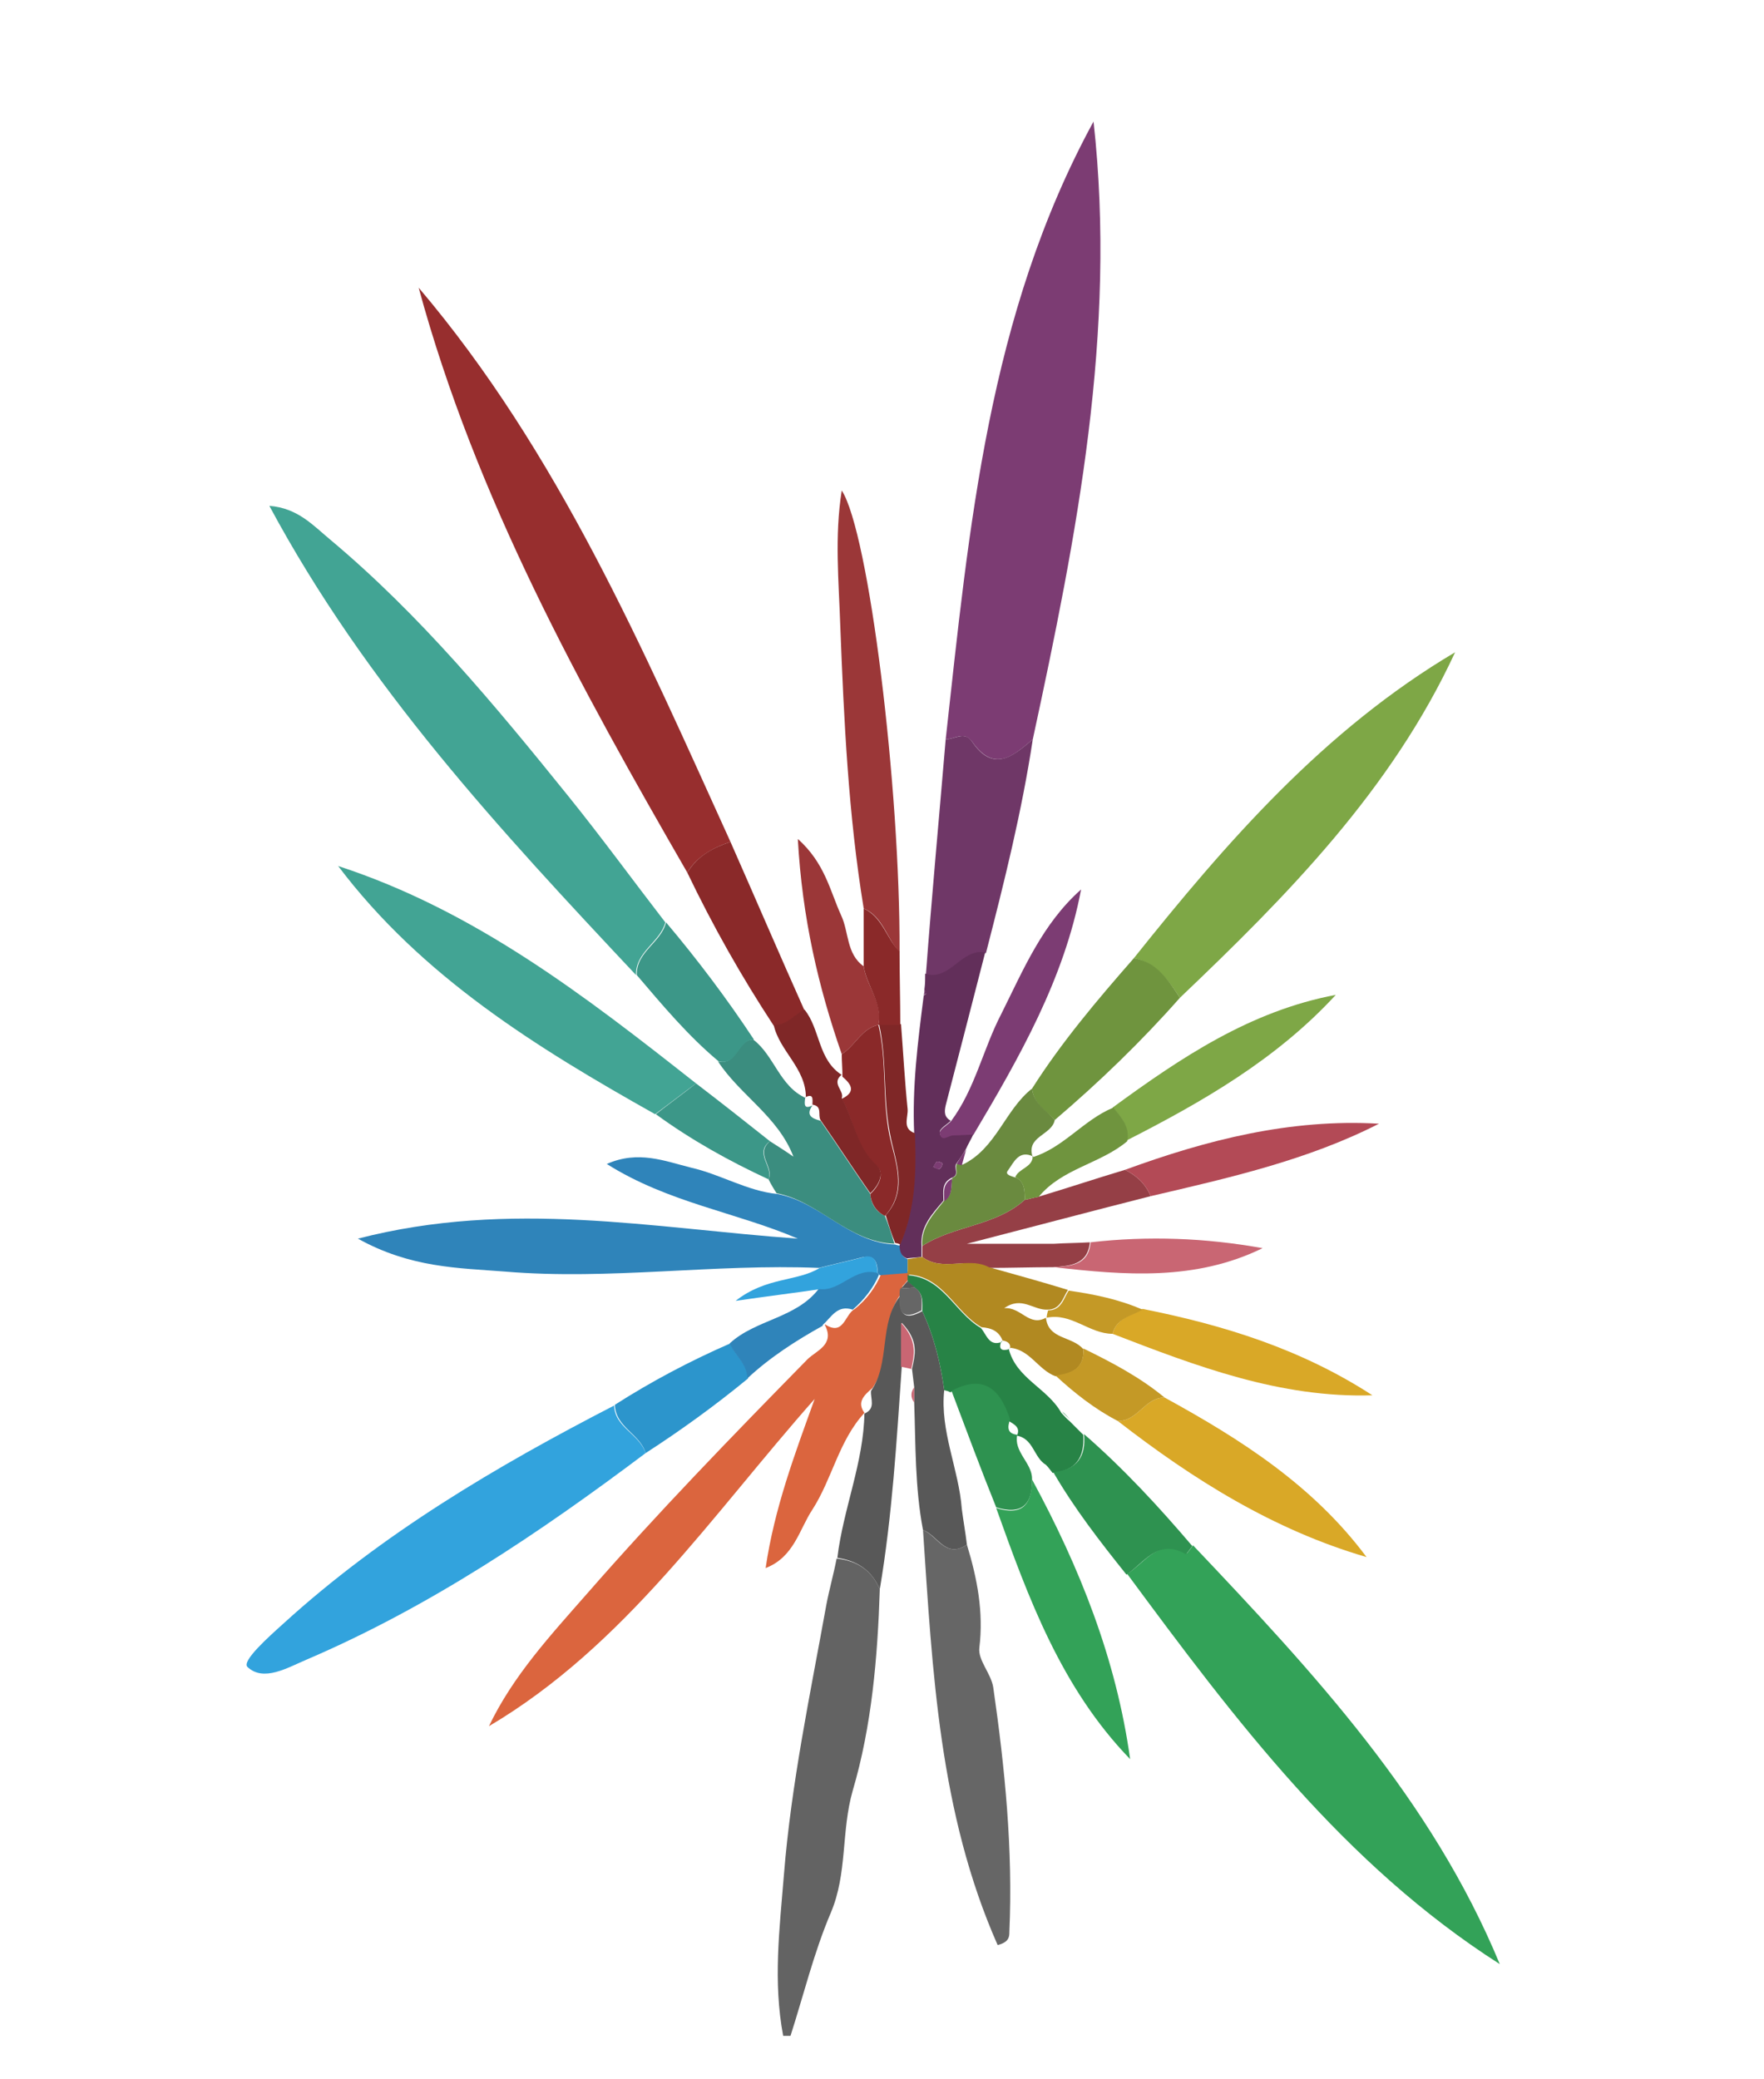 <?xml version="1.0" encoding="utf-8"?>
<!-- Generator: Adobe Illustrator 22.0.1, SVG Export Plug-In . SVG Version: 6.00 Build 0)  -->
<svg version="1.1" id="Layer_1" xmlns="http://www.w3.org/2000/svg" xmlns:xlink="http://www.w3.org/1999/xlink" x="0px" y="0px"
	 viewBox="0 0 241 284" style="enable-background:new 0 0 241 284;" xml:space="preserve">
<style type="text/css">
	.st0{fill:#636363;}
	.st1{fill:#7C3C73;}
	.st2{fill:#972E2E;}
	.st3{fill:#33A258;}
	.st4{fill:#42A494;}
	.st5{fill:#DB653E;}
	.st6{fill:#2F84BA;}
	.st7{fill:#32A3DD;}
	.st8{fill:#7EA746;}
	.st9{fill:#666666;}
	.st10{fill:#9B3738;}
	.st11{fill:#6F3767;}
	.st12{fill:#585858;}
	.st13{fill:#D9A827;}
	.st14{fill:#3B8D7F;}
	.st15{fill:#622F5A;}
	.st16{fill:#278346;}
	.st17{fill:#6F943E;}
	.st18{fill:#8A2929;}
	.st19{fill:#953F46;}
	.st20{fill:#B34A56;}
	.st21{fill:#2E9250;}
	.st22{fill:#B18921;}
	.st23{fill:#3C9788;}
	.st24{fill:#6A8A3F;}
	.st25{fill:#2C95CC;}
	.st26{fill:#C96673;}
	.st27{fill:#7F2727;}
	.st28{fill:#C49926;}
</style>
<g>
	<g>
		<path class="st0" d="M120.2,217.1c-0.3,9.3-1.1,18.7-3.7,27.5c-1.6,5.6-0.7,11.3-3,16.7c-2.3,5.4-3.7,11.2-5.5,16.8
			c-0.3,0-0.7,0-1,0c-1.4-7.4-0.5-14.6,0.1-22c1-12.5,3.6-24.7,5.8-36.9c0.4-2.1,1-4.2,1.4-6.3C117.1,213.2,119.1,214.5,120.2,217.1
			z"/>
		<path class="st1" d="M129.2,101c3.2-28.9,5.8-58,20.2-84.4c3.2,28.8-2.3,56.6-8.3,84.4c-2.7,2.3-5.3,4.6-8.3,0.3
			C131.7,99.8,130.4,101,129.2,101z"/>
		<path class="st2" d="M93.9,119.2C79.2,93.7,65,68,57.2,39.3C76.3,61.8,87.8,88.6,99.8,115C97.4,115.8,95.2,117,93.9,119.2z"/>
		<path class="st3" d="M163,211.1c16.4,17.3,32.6,34.7,41.9,57.2c-21.3-13.6-36.2-33.4-50.9-53.3c2.5-1.6,4.3-5,8.1-2.8
			C162.2,212.2,162.7,211.5,163,211.1z"/>
		<path class="st4" d="M86.9,133.2C68.4,113.5,50,93.7,36.8,69.1c3.9,0.3,6,2.7,8.3,4.6c12.3,10.3,22.5,22.6,32.5,35
			c4.6,5.7,8.9,11.6,13.3,17.3C90.2,128.7,86.8,130,86.9,133.2z"/>
		<path class="st5" d="M118.1,193c-3.5,3.8-4.4,9-7.1,13.2c-1.8,2.7-2.5,6.5-6.4,8c1.2-8.2,4-15.6,6.7-23.1
			c-14,15.8-25.9,33.7-44.5,44.7c3.3-6.9,8.4-12.4,13.4-18.1c9.6-11,19.8-21.5,30.1-32c1.2-1.2,3.8-2,2.4-4.7c0,0,0-0.1,0-0.1
			c2.6,1.7,2.7-1.4,4.1-2.1c1.6-1.3,2.8-2.9,3.6-4.8c1.3-0.1,2.6-0.2,3.8-0.3c0,0.3,0,0.7,0,1c-0.3,0.3-0.6,0.7-0.9,1
			c-0.1,0.3-0.2,0.6-0.1,0.9c-3,3.8-1.3,9.1-4,13C117.9,190.7,117.1,191.6,118.1,193L118.1,193z"/>
		<path class="st6" d="M124,173.9c-1.3,0.1-2.6,0.2-3.8,0.3c0,0-0.3-0.3-0.3-0.3c0-1.5-0.4-2.6-2.3-2.1c-1.9,0.5-3.8,0.9-5.7,1.4
			c-14.3-0.6-28.6,1.7-42.9,0.5c-6.4-0.5-12.9-0.5-20.1-4.5c20.9-5.4,40.4-1.4,60.1,0c-8.4-3.6-17.7-4.9-26.1-10.2
			c4.3-1.9,7.9-0.4,11.5,0.5c4,0.9,7.7,3.2,11.8,3.6c5.9,1.1,9.9,6.7,16.1,6.9c0.2,0.1,0.5,0.1,0.7,0.2c0,0.8,0.2,1.5,1,1.8
			C124,172.6,124,173.3,124,173.9L124,173.9z"/>
		<path class="st7" d="M88.2,198.5c-14.5,10.9-29.5,21-46.3,28.2c-2.6,1.1-5.9,3.1-8.1,1c-0.8-0.8,2.9-4.1,4.9-5.9
			c13.5-12.3,29.1-21.5,45.2-29.8C84,195,87.4,195.9,88.2,198.5z"/>
		<path class="st8" d="M154.9,130.9c12.7-15.9,26-31.2,43.9-41.8c-8.7,18.8-22.9,33.2-37.6,47.2C159.6,133.9,158,131.5,154.9,130.9z
			"/>
		<path class="st4" d="M89.5,152.2c-16.2-9.1-31.9-18.8-43.3-33.9c18.7,6.1,33.8,17.8,48.9,29.7C93.2,149.4,91.4,150.8,89.5,152.2z"
			/>
		<path class="st9" d="M132.1,211c1.4,4.6,2.3,9.2,1.7,14.1c-0.2,1.7,1.6,3.5,1.9,5.4c1.6,11.1,2.7,22.2,2.2,33.4
			c0,0.6,0,1.4-1.6,1.8c-8-18.1-8.9-37.4-10.2-56.7C128,209.7,129.2,213,132.1,211z"/>
		<path class="st10" d="M118,124.1c-2.1-12.8-2.7-25.7-3.2-38.6c-0.2-6.1-0.8-12.2,0.2-18.5c3.7,5.7,8,40.5,7.9,63.1
			C121.1,128.1,120.6,125.2,118,124.1z"/>
		<path class="st11" d="M129.2,101c1.2,0,2.6-1.2,3.6,0.3c2.9,4.3,5.6,2,8.3-0.3c-1.5,9.9-3.9,19.5-6.4,29.2
			c-3.3-0.6-4.8,3.9-8.2,2.9C127.3,122.4,128.3,111.7,129.2,101z"/>
		<path class="st12" d="M132.1,211c-2.9,2-4-1.3-6-2c-1.1-5.8-1-11.6-1.2-17.4c0-0.7,0-1.4,0-2.1c-0.1-0.8-0.2-1.7-0.3-2.5
			c0.4-1.9,1-3.8-1.4-6.3c0,2.8,0,4.4,0,6c-0.7,10.2-1.3,20.3-3,30.4c-1.1-2.6-3.1-3.9-5.8-4.3c0.8-6.7,3.6-13,3.7-19.8
			c0,0,0,0.1,0,0.1c1.6-0.7,0.8-2,0.9-3.1c2.7-3.9,1-9.2,4-13c-0.2,2.4,0.5,3.5,3,2.1c1.6,3.4,2.5,7.1,3,10.8
			c-0.6,5.6,2,10.8,2.4,16.2C131.6,207.7,131.9,209.3,132.1,211z"/>
		<path class="st3" d="M141,202.1c6.5,12,11.5,24.5,13.4,38.2c-9.4-9.7-13.9-22-18.3-34.3C139.6,207.1,141,205.6,141,202.1z"/>
		<path class="st13" d="M159.1,190.9c10.4,5.7,20.3,12,27.6,21.8c-12.7-3.7-23.7-10.6-34-18.6C155.4,194.2,156.4,190.9,159.1,190.9z
			"/>
		<path class="st14" d="M122.2,169.9c-6.3-0.2-10.3-5.8-16.1-6.9c-0.4-0.6-0.8-1.3-1.1-1.9c0.8-1.7-1.9-3.5,0.2-5.2
			c1.1,0.7,2.2,1.4,3.2,2.1c-2.1-5.5-7.3-8.4-10.3-13c2.6,0.6,2.6-3,4.8-3c2.9,2.2,3.6,6.4,7.2,8c0,0-0.1,0-0.1,0
			c-0.1,0.8-0.2,1.6,1,1l0,0c-1,1.4,0,1.8,1.1,2.1c2.3,3.3,4.5,6.7,6.8,10c0.1,1.4,0.8,2.4,2,3C121.4,167.3,121.8,168.6,122.2,169.9
			z"/>
		<path class="st15" d="M126.4,133c3.4,1.1,4.9-3.5,8.2-2.9c-1.8,7-3.6,14-5.4,20.9c-0.2,0.9-0.2,1.6,0.7,2.1
			c-0.5,0.5-1.6,1.1-1.5,1.6c0.2,1.3,1.2,0.3,1.8,0.3c0.9,0,1.9,0,2.8-0.1c-0.3,0.7-0.7,1.3-1,2c-0.4,0.7-0.8,1.3-1.3,2
			c-0.5,0.6,0.5,1.6-0.7,2c-1.4,0.7-1.1,1.9-1.1,3.1c-1.5,1.8-3.2,3.5-3,6.2c0,0.5,0,1,0,1.5c-0.7,0.1-1.3,0.1-2,0.2
			c-0.8-0.3-1-1-1-1.8c2.1-4.9,2.2-10,2-15.2c-0.3-6.4,0.5-12.6,1.3-18.9c0.1-0.1,0.3-0.2,0.3-0.2c0-0.2-0.1-0.5-0.2-0.7
			C126.4,134.4,126.4,133.7,126.4,133z M128.8,158.9c-0.3-0.1-0.6-0.3-0.8-0.2c-0.2,0.1-0.3,0.5-0.5,0.7c0.3,0.1,0.6,0.3,0.8,0.3
			C128.6,159.6,128.7,159.2,128.8,158.9z"/>
		<path class="st16" d="M129,189.9c-0.5-3.7-1.4-7.4-3-10.8c0-1.1,0.2-2.3-0.9-3.1c-0.4-0.3-0.7-0.6-1.1-0.9c0-0.3,0-0.7,0-1
			c0,0-0.1,0.1-0.1,0.1c4.9,0.2,6.5,5.1,10.1,7.2c0.8,0.9,1.1,2.6,2.9,1.9l-0.1-0.1c-0.4,1.1,0,1.4,1.1,1.1l-0.1-0.1
			c1,4.1,5.3,5.4,7.2,8.8c0.4,0.4,0.7,0.8,1.1,1.1c0,0-0.1-0.1-0.1-0.1c0.4,0.4,0.7,0.7,1.1,1.1c0,0-0.1-0.1-0.1-0.1
			c0.4,0.4,0.7,0.7,1.1,1.1c0,0-0.1-0.1-0.1-0.1c0.2,3.1-1,4.9-4.2,5.2c0,0,0,0,0,0c-0.3-0.4-0.6-0.8-0.9-1.1c-1.7-1-1.7-3.7-4.1-4
			c0,0,0.1,0.1,0.1,0.1c0.6-1.2-0.3-1.6-1.1-2.1c-1.4-4-3.5-6.3-8-3.9C129.6,190,129.3,190,129,189.9z"/>
		<path class="st8" d="M152,151.3c9.3-6.8,18.8-13.2,30.5-15.4c-8.1,8.8-18.2,14.6-28.6,19.9C154.3,153.9,153.2,152.6,152,151.3z"/>
		<path class="st17" d="M154.9,130.9c3.2,0.5,4.7,3,6.3,5.4c-5.3,6-11,11.5-17.1,16.7c-1.2-1.3-2.9-2.2-3.1-4.3
			C145,142.4,149.9,136.6,154.9,130.9z"/>
		<path class="st13" d="M156.1,178.8c11.1,2.2,21.7,5.5,31.4,11.8c-12.6,0.4-24.1-4-35.5-8.4C152.5,180.1,154.5,179.7,156.1,178.8z"
			/>
		<path class="st18" d="M93.9,119.2c1.4-2.3,3.5-3.4,5.9-4.2c3.4,7.7,6.7,15.4,10.1,23c-1.4,0.7-2.4,2.2-4.2,2.1
			C101.3,133.4,97.4,126.5,93.9,119.2z"/>
		<path class="st19" d="M126,171.7c0-0.5,0-1,0-1.5c4.3-2.8,10-2.7,14-6.3c0.6-0.1,1.2-0.3,1.8-0.4c4-1.2,7.9-2.5,11.9-3.7
			c1.6,0.8,2.8,1.9,3.5,3.6c-7.9,2-15.8,4.1-25.1,6.5c4.6,0,7.7,0,10.8,0c0.4,0,0.8,0,1.1,0c1.6-0.1,3.3-0.1,4.9-0.2
			c-0.3,3.1-2.7,3.2-5,3.4c-3,0-5.9,0.1-8.9,0.1C132.2,171.6,128.8,173.8,126,171.7z"/>
		<path class="st1" d="M133,155c-0.9,0-1.9,0.1-2.8,0.1c-0.6,0-1.6,1-1.8-0.3c-0.1-0.5,1-1.1,1.5-1.6c3.3-4.4,4.4-9.9,6.9-14.7
			c3-6,5.6-12.3,10.9-17C145.4,133.7,139.3,144.4,133,155z"/>
		<path class="st20" d="M157.2,163.4c-0.7-1.7-1.9-2.8-3.5-3.6c11.2-4.1,22.6-7,34.7-6.3C178.6,158.5,167.9,160.9,157.2,163.4z"/>
		<path class="st21" d="M143.9,201.1c3.2-0.3,4.5-2.1,4.2-5.2c5.4,4.7,10.2,9.9,14.8,15.3c-0.3,0.4-0.8,1.1-0.9,1.1
			c-3.8-2.2-5.7,1.2-8.1,2.8C150.3,210.6,146.8,206.1,143.9,201.1z"/>
		<path class="st22" d="M126,171.7c2.8,2.1,6.3-0.1,9.1,1.4c3.6,1,7.2,2,10.8,3.1c-0.7,1.1-1,2.7-2.8,2.7c-1.9,0.1-3.5-1.9-5.9-0.2
			c2.3-0.2,3.4,2.6,5.7,1.3l0,0c0.3,3,3.6,2.5,5.1,4.3c0.2,2.7-1.7,3.4-3.8,3.7c-2.4-0.9-3.5-3.7-6.3-3.9l0.1,0.1
			c0.1-0.8-0.5-1-1.1-1.1c0,0,0.1,0.1,0.1,0.1c-0.5-1.4-1.6-1.8-2.9-1.9c-3.6-2-5.2-7-10.1-7.2c0-0.7,0-1.4,0-2.1
			C124.6,171.9,125.3,171.8,126,171.7z"/>
		<path class="st10" d="M115,144c-3.2-9.2-5.4-18.6-6-29.4c3.7,3.3,4.4,7.1,5.9,10.4c1.1,2.3,0.7,5.3,3.1,7c0.4,2.8,2.7,5,2,8l0,0
			C117.7,140.5,116.8,142.9,115,144z"/>
		<path class="st23" d="M103,142c-2.2,0-2.2,3.6-4.8,3c-4.2-3.5-7.7-7.7-11.2-11.8c-0.1-3.2,3.3-4.4,4-7.2
			C95.3,131.1,99.3,136.4,103,142z"/>
		<path class="st24" d="M140,163.9c-4,3.6-9.7,3.5-14,6.3c-0.2-2.6,1.5-4.3,3-6.2c1.2-0.7,0.9-2,1.1-3.1c1.1-0.4,0.2-1.4,0.7-2
			c0.2,0.1,0.4,0.1,0.7,0.2c4.6-2.2,5.8-7.5,9.5-10.4c0.2,2,1.9,2.9,3.1,4.3c-0.4,2.1-4,2.2-3,5.1c0,0,0.1-0.1,0.1-0.1
			c-2-1-2.7,0.8-3.5,1.9c-0.5,0.6,0.6,0.8,1.2,1C140,161.5,140,162.7,140,163.9z"/>
		<path class="st25" d="M88.2,198.5c-0.7-2.6-4.1-3.5-4.2-6.6c5-3.2,10.3-6,15.8-8.4c0.6,1.7,2.4,2.8,2.4,4.8
			C97.7,192,93,195.4,88.2,198.5z"/>
		<path class="st26" d="M144,173.1c2.3-0.2,4.7-0.2,5-3.4c7.9-0.9,15.7-0.6,23.5,0.8C163.3,175,153.7,174.2,144,173.1z"/>
		<path class="st21" d="M130,190c4.5-2.4,6.7-0.1,8,3.9c-0.4,1.1-0.4,2,1.1,2.1c0,0-0.1-0.1-0.1-0.1c-0.6,2.4,2,3.9,2,6.1
			c0.1,3.5-1.4,5-4.9,3.9C134,200.7,132,195.3,130,190z"/>
		<path class="st18" d="M115,144c1.8-1.1,2.7-3.5,5-4c1.2,4.9,0.5,10,1.5,15c0.7,3.4,2.6,7.6-0.6,11.1c-1.2-0.6-1.9-1.7-2-3
			c1.2-1.1,2-2.8,0.9-3.8c-2.9-2.5-3.1-6.2-4.8-9.2c2.1-1,1.2-2.1,0-3.1l0.1,0.1C115.1,146,115,145,115,144z"/>
		<path class="st27" d="M115,150c1.7,3,2,6.7,4.8,9.2c1.1,1,0.3,2.7-0.9,3.8c-2.3-3.3-4.5-6.7-6.8-10c-0.4-0.7,0.3-1.9-1.1-2.1
			c0,0,0,0,0,0c0-0.7,0.2-1.6-1-1c0,0,0.1,0,0.1,0c0-4-3.6-6.3-4.4-9.9c1.8,0.1,2.8-1.4,4.2-2.1c2.2,2.7,1.8,6.9,5.2,9
			c0,0-0.1-0.1-0.1-0.1C113.5,148,115.4,149,115,150z"/>
		<path class="st23" d="M105.2,155.9c-2.2,1.6,0.5,3.5-0.2,5.2c-5.4-2.5-10.6-5.4-15.4-8.9c1.8-1.4,3.7-2.8,5.5-4.2
			C98.5,150.6,101.8,153.2,105.2,155.9z"/>
		<path class="st27" d="M121,166c3.2-3.5,1.2-7.7,0.6-11.1c-1-5-0.4-10.1-1.5-15c0,0,0,0,0,0c1,0,2,0,3,0c0.3,3.9,0.5,7.7,0.9,11.6
			c0.1,1.1-0.8,2.7,1,3.3c0.2,5.2,0.1,10.3-2,15.2c-0.2-0.1-0.5-0.2-0.7-0.2C121.8,168.6,121.4,167.3,121,166z"/>
		<path class="st6" d="M102.1,188.3c0-2-1.7-3.1-2.4-4.8c3.6-3.3,9.1-3.4,12.2-7.5c2.9,0.3,4.8-3,7.9-2.2c0,0,0.3,0.3,0.3,0.3
			c-0.8,1.9-2.1,3.5-3.6,4.8c-2.1-0.7-2.9,1-4.1,2.1c0,0,0,0.1,0,0.1C108.8,183.1,105.2,185.4,102.1,188.3z"/>
		<path class="st17" d="M140,163.9c0-1.2,0-2.5-1.3-3.1c0.5-1.2,2.3-1.3,2.4-2.8c0,0-0.1,0.1-0.1,0.1c4.3-1.3,7-5.1,11.1-6.8
			c1.1,1.3,2.3,2.6,1.9,4.6c-3.7,3.1-8.9,3.7-12.1,7.6C141.2,163.6,140.6,163.8,140,163.9z"/>
		<path class="st28" d="M144.2,187.9c2.1-0.3,4-0.9,3.8-3.7c3.9,1.9,7.7,3.9,11.1,6.7c-2.7,0-3.7,3.3-6.4,3.2
			C149.6,192.5,146.8,190.3,144.2,187.9z"/>
		<path class="st18" d="M123,140c-1,0-2,0-3,0c0.6-3-1.6-5.3-2-8c0-2.6,0-5.3,0-7.9c2.6,1.2,3.1,4.1,4.9,5.9
			C122.9,133.3,123,136.7,123,140z"/>
		<path class="st7" d="M119.9,173.9c-3.1-0.9-5,2.5-7.9,2.2c-3.3,0.5-6.7,0.9-11.5,1.6c4.2-3.3,8.4-2.6,11.5-4.5
			c1.9-0.5,3.8-0.9,5.7-1.4C119.5,171.2,119.8,172.3,119.9,173.9z"/>
		<path class="st28" d="M143.2,179c1.8,0,2.1-1.6,2.8-2.7c3.5,0.5,6.9,1.2,10.1,2.6c-1.6,0.9-3.6,1.2-4.1,3.3c-3.2,0-5.6-2.9-9-2.2
			c0,0,0,0,0,0C143,179.7,143.1,179.3,143.2,179z"/>
		<path class="st26" d="M123.1,186.7c0-1.6,0-3.2,0-6c2.3,2.5,1.8,4.4,1.4,6.3C124.1,186.9,123.6,186.8,123.1,186.7z"/>
		<path class="st26" d="M124.9,189.5c0,0.7,0,1.4,0,2.1C124.4,190.9,124.4,190.2,124.9,189.5z"/>
		<path class="st1" d="M131.4,159.2c-0.2-0.1-0.4-0.1-0.7-0.2c0.4-0.7,0.8-1.3,1.3-2C131.8,157.7,131.6,158.5,131.4,159.2z"/>
		<path class="st26" d="M144.1,169.9c-0.4,0-0.8,0-1.1,0C143.3,169.9,143.7,169.9,144.1,169.9z"/>
		<path class="st21" d="M146.2,193.9c-0.4-0.4-0.7-0.8-1.1-1.1C145.4,193.2,145.8,193.5,146.2,193.9z"/>
		<path class="st21" d="M147.2,194.9c-0.4-0.4-0.7-0.7-1.1-1.1C146.5,194.2,146.8,194.5,147.2,194.9z"/>
		<path class="st21" d="M148.2,195.9c-0.4-0.4-0.7-0.7-1.1-1.1C147.5,195.2,147.8,195.5,148.2,195.9z"/>
		<path class="st21" d="M143.1,200c0.3,0.4,0.6,0.8,0.9,1.1C143.6,200.7,143.3,200.4,143.1,200z"/>
		<path class="st11" d="M126.3,135c0.1,0.2,0.2,0.5,0.2,0.7c0,0.1-0.2,0.2-0.3,0.2C126.3,135.7,126.3,135.3,126.3,135z"/>
		<path class="st9" d="M125,175.9c1.2,0.8,0.9,2,0.9,3.1c-2.5,1.4-3.2,0.3-3-2.1c0-0.3,0-0.6,0.1-0.9
			C123.8,176,124.4,175.9,125,175.9z"/>
		<path class="st12" d="M125,175.9c-0.6,0-1.3,0.1-1.9,0.1c0.3-0.3,0.6-0.7,0.9-1C124.3,175.3,124.7,175.6,125,175.9z"/>
		<path class="st1" d="M128.8,158.9c-0.1,0.3-0.2,0.7-0.5,0.8c-0.2,0.1-0.5-0.2-0.8-0.3c0.2-0.3,0.3-0.6,0.5-0.7
			C128.2,158.6,128.5,158.8,128.8,158.9z"/>
		<path class="st1" d="M130.1,161c-0.2,1.1,0.1,2.3-1.1,3.1C129,162.9,128.7,161.7,130.1,161z"/>
	</g>
</g>
</svg>
